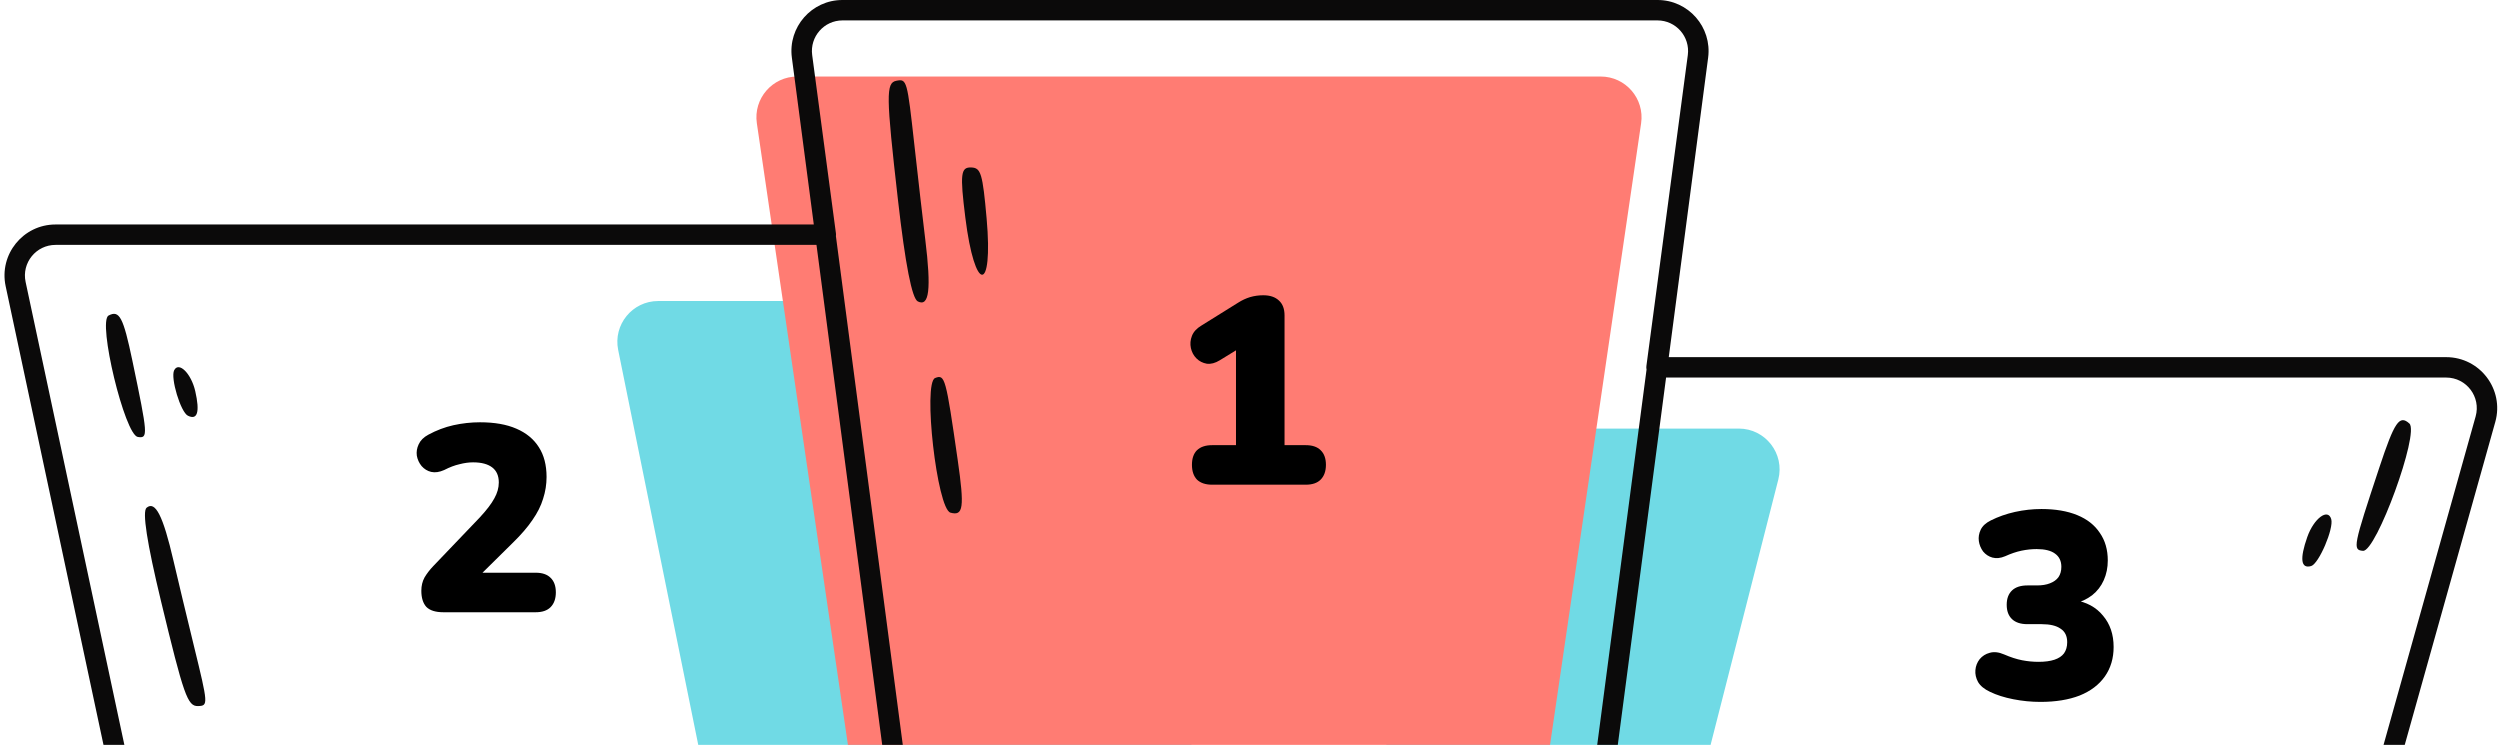 <svg width="490" height="146" viewBox="0 0 490 146" fill="none" xmlns="http://www.w3.org/2000/svg">
<path fill-rule="evenodd" clip-rule="evenodd" d="M270.087 159.575C269.232 166.717 274.809 173 282.002 173H322.171C325.827 173 329.018 170.521 329.922 166.978L348.551 93.978C349.842 88.92 346.02 84 340.799 84H289.775C283.699 84 278.581 88.542 277.86 94.575L270.087 159.575Z" fill="#70DAE5"/>
<path fill-rule="evenodd" clip-rule="evenodd" d="M215.27 73.924C212.962 65.131 205.015 59 195.925 59H129.003C123.946 59 120.157 63.633 121.162 68.59L139.613 159.59C140.369 163.319 143.648 166 147.454 166H213.506C226.614 166 236.178 153.602 232.851 140.924L215.27 73.924Z" fill="#70DAE5"/>
<path d="M148.342 24.16C147.634 19.331 151.377 15 156.257 15H313.742C318.622 15 322.365 19.331 321.658 24.16L301.878 159.16C301.302 163.088 297.933 166 293.962 166H176.037C172.067 166 168.698 163.088 168.122 159.16L148.342 24.16Z" fill="#FF7C73"/>
<path d="M175.994 39.132C173.656 18.619 173.625 16.229 175.693 15.829C177.738 15.435 177.81 15.69 179.209 28.327C179.928 34.826 180.894 43.208 181.354 46.956C182.55 56.712 182.132 60.192 179.896 59.084C178.746 58.514 177.444 51.85 175.994 39.132Z" fill="#0B0A0A"/>
<path d="M189.202 42.623C188.138 34.054 188.296 32.737 190.388 32.824C192.262 32.901 192.594 34.014 193.38 42.847C194.696 57.651 191.044 57.455 189.202 42.623Z" fill="#0B0A0A"/>
<path d="M183.283 74.092C180.849 75.058 183.659 99.745 186.287 100.48C188.819 101.188 189.052 99.493 187.71 90.153C185.381 73.958 185.208 73.328 183.283 74.092Z" fill="#0B0A0A"/>
<path d="M21.281 61.844C19.083 63.012 24.453 85.279 27.022 85.647C29.053 85.937 29.01 85.349 25.937 70.645C24.163 62.165 23.399 60.72 21.281 61.844Z" fill="#0B0A0A"/>
<path d="M36.818 81.474C35.406 80.769 33.385 74.077 34.132 72.58C35.031 70.779 37.474 73.192 38.27 76.668C39.205 80.759 38.705 82.416 36.818 81.474Z" fill="#0B0A0A"/>
<path d="M38.81 138.389C36.764 138.448 36.02 136.339 31.56 117.836C28.795 106.364 27.849 100.245 28.731 99.516C30.446 98.099 31.958 101.076 34.001 109.893C34.786 113.28 36.599 120.844 38.032 126.701C40.818 138.092 40.833 138.331 38.81 138.389Z" fill="#0B0A0A"/>
<path d="M463.145 107.965C465.755 108.187 474.262 84.843 472.239 83.011C470.29 81.247 469.325 82.66 466.356 91.617C461.209 107.148 461.082 107.788 463.145 107.965Z" fill="#0B0A0A"/>
<path d="M452.986 110.944C454.492 110.509 457.454 103.593 456.923 101.752C456.283 99.537 453.509 101.611 452.223 105.266C450.711 109.567 450.974 111.525 452.986 110.944Z" fill="#0B0A0A"/>
<path fill-rule="evenodd" clip-rule="evenodd" d="M155.206 11.303L159.504 44H10.886C4.523 44 -0.222 49.864 1.106 56.086L20.517 147.086C21.502 151.701 25.579 155 30.297 155H173.701C174.703 155 175.677 154.851 176.598 154.572C178.36 156.092 180.65 157 183.13 157H306.87C309.553 157 312.014 155.936 313.824 154.186C315.045 154.712 316.385 155 317.777 155H461.222C465.705 155 469.641 152.016 470.851 147.7L489.076 82.7C490.865 76.322 486.071 70 479.448 70H327.078L334.794 11.303C335.581 5.314 330.92 0 324.879 0H165.12C159.08 0 154.418 5.314 155.206 11.303ZM165.136 4C161.507 4 158.709 7.196 159.188 10.792L163.843 45.736C163.867 45.922 163.866 46.108 163.839 46.289L177.181 147.782C177.266 148.425 177.45 149.033 177.717 149.591C178.334 149.364 179.037 149.451 179.587 149.851C180.583 150.577 181.804 151 183.117 151H306.881C308.449 151 309.888 150.397 310.967 149.394C311.414 148.978 312.004 148.805 312.57 148.873C312.685 148.523 312.769 148.159 312.818 147.782L322.723 72.435C322.673 72.208 322.662 71.972 322.693 71.736L330.811 10.792C331.29 7.196 328.492 4 324.863 4H165.136ZM173.701 151C173.788 151 173.874 150.998 173.961 150.994C173.595 150.154 173.34 149.252 173.215 148.303L160.03 48H10.886C7.068 48 4.221 51.518 5.018 55.252L24.43 146.252C25.02 149.021 27.466 151 30.297 151H173.701ZM317.777 151C317.21 151 316.658 150.921 316.133 150.771C316.449 149.995 316.671 149.168 316.784 148.303L326.552 74H479.448C483.422 74 486.298 77.793 485.225 81.62L466.999 146.62C466.273 149.21 463.912 151 461.222 151H317.777Z" fill="#0B0A0A"/>
<path d="M237.574 95C236.291 95 235.303 94.671 234.61 94.012C233.951 93.319 233.622 92.348 233.622 91.1C233.622 89.852 233.951 88.899 234.61 88.24C235.303 87.581 236.291 87.252 237.574 87.252H242.254V65.984H246.622L239.082 70.612C238.181 71.167 237.331 71.392 236.534 71.288C235.737 71.149 235.061 70.803 234.506 70.248C233.951 69.693 233.587 69.017 233.414 68.22C233.241 67.423 233.31 66.625 233.622 65.828C233.934 65.031 234.558 64.355 235.494 63.8L242.67 59.328C243.433 58.843 244.213 58.479 245.01 58.236C245.842 57.993 246.709 57.872 247.61 57.872C248.927 57.872 249.95 58.219 250.678 58.912C251.406 59.571 251.77 60.541 251.77 61.824V87.252H255.93C257.213 87.252 258.183 87.581 258.842 88.24C259.535 88.899 259.882 89.852 259.882 91.1C259.882 92.348 259.535 93.319 258.842 94.012C258.183 94.671 257.213 95 255.93 95H237.574Z" fill="black"/>
<path d="M86.898 120C85.373 120 84.263 119.653 83.57 118.96C82.911 118.232 82.582 117.175 82.582 115.788C82.582 114.817 82.79 113.951 83.206 113.188C83.657 112.425 84.229 111.68 84.922 110.952L94.022 101.436C95.374 99.98 96.327 98.732 96.882 97.692C97.471 96.652 97.766 95.612 97.766 94.572C97.766 93.255 97.333 92.267 96.466 91.608C95.599 90.949 94.351 90.62 92.722 90.62C91.89 90.62 91.006 90.741 90.07 90.984C89.134 91.192 88.129 91.573 87.054 92.128C86.118 92.544 85.269 92.665 84.506 92.492C83.778 92.319 83.154 91.937 82.634 91.348C82.149 90.759 81.837 90.083 81.698 89.32C81.594 88.557 81.715 87.812 82.062 87.084C82.409 86.321 83.033 85.697 83.934 85.212C85.529 84.345 87.175 83.721 88.874 83.34C90.607 82.959 92.341 82.768 94.074 82.768C96.917 82.768 99.291 83.184 101.198 84.016C103.139 84.848 104.613 86.061 105.618 87.656C106.623 89.216 107.126 91.157 107.126 93.48C107.126 94.936 106.901 96.357 106.45 97.744C106.034 99.131 105.341 100.517 104.37 101.904C103.434 103.291 102.169 104.764 100.574 106.324L92.15 114.644V112.252H104.994C106.277 112.252 107.247 112.581 107.906 113.24C108.599 113.899 108.946 114.852 108.946 116.1C108.946 117.348 108.599 118.319 107.906 119.012C107.247 119.671 106.277 120 104.994 120H86.898Z" fill="black"/>
<path d="M399.918 137.572C398.15 137.572 396.382 137.399 394.614 137.052C392.846 136.705 391.321 136.22 390.038 135.596C388.929 135.076 388.149 134.435 387.698 133.672C387.282 132.909 387.109 132.129 387.178 131.332C387.247 130.535 387.525 129.824 388.01 129.2C388.53 128.576 389.189 128.16 389.986 127.952C390.818 127.709 391.754 127.813 392.794 128.264C394.077 128.819 395.255 129.2 396.33 129.408C397.405 129.616 398.479 129.72 399.554 129.72C400.802 129.72 401.842 129.581 402.674 129.304C403.506 129.027 404.13 128.611 404.546 128.056C404.962 127.467 405.17 126.739 405.17 125.872C405.17 124.659 404.737 123.775 403.87 123.22C403.038 122.631 401.807 122.336 400.178 122.336H397.37C396.053 122.336 395.047 122.007 394.354 121.348C393.661 120.689 393.314 119.753 393.314 118.54C393.314 117.327 393.661 116.391 394.354 115.732C395.047 115.073 396.053 114.744 397.37 114.744H399.242C400.247 114.744 401.097 114.605 401.79 114.328C402.518 114.051 403.073 113.652 403.454 113.132C403.835 112.577 404.026 111.901 404.026 111.104C404.026 109.96 403.61 109.093 402.778 108.504C401.981 107.915 400.785 107.62 399.19 107.62C398.219 107.62 397.231 107.724 396.226 107.932C395.221 108.14 394.146 108.504 393.002 109.024C392.101 109.405 391.269 109.492 390.506 109.284C389.778 109.076 389.171 108.677 388.686 108.088C388.235 107.464 387.958 106.788 387.854 106.06C387.75 105.297 387.871 104.552 388.218 103.824C388.565 103.096 389.223 102.489 390.194 102.004C391.65 101.276 393.227 100.721 394.926 100.34C396.659 99.959 398.393 99.768 400.126 99.768C402.865 99.768 405.205 100.167 407.146 100.964C409.087 101.761 410.561 102.923 411.566 104.448C412.606 105.939 413.126 107.741 413.126 109.856C413.126 111.243 412.866 112.525 412.346 113.704C411.826 114.883 411.063 115.871 410.058 116.668C409.053 117.431 407.874 117.985 406.522 118.332V117.604C408.949 117.985 410.838 119.008 412.19 120.672C413.577 122.301 414.27 124.347 414.27 126.808C414.27 129.027 413.698 130.951 412.554 132.58C411.41 134.209 409.763 135.457 407.614 136.324C405.465 137.156 402.899 137.572 399.918 137.572Z" fill="black"/>
</svg>
